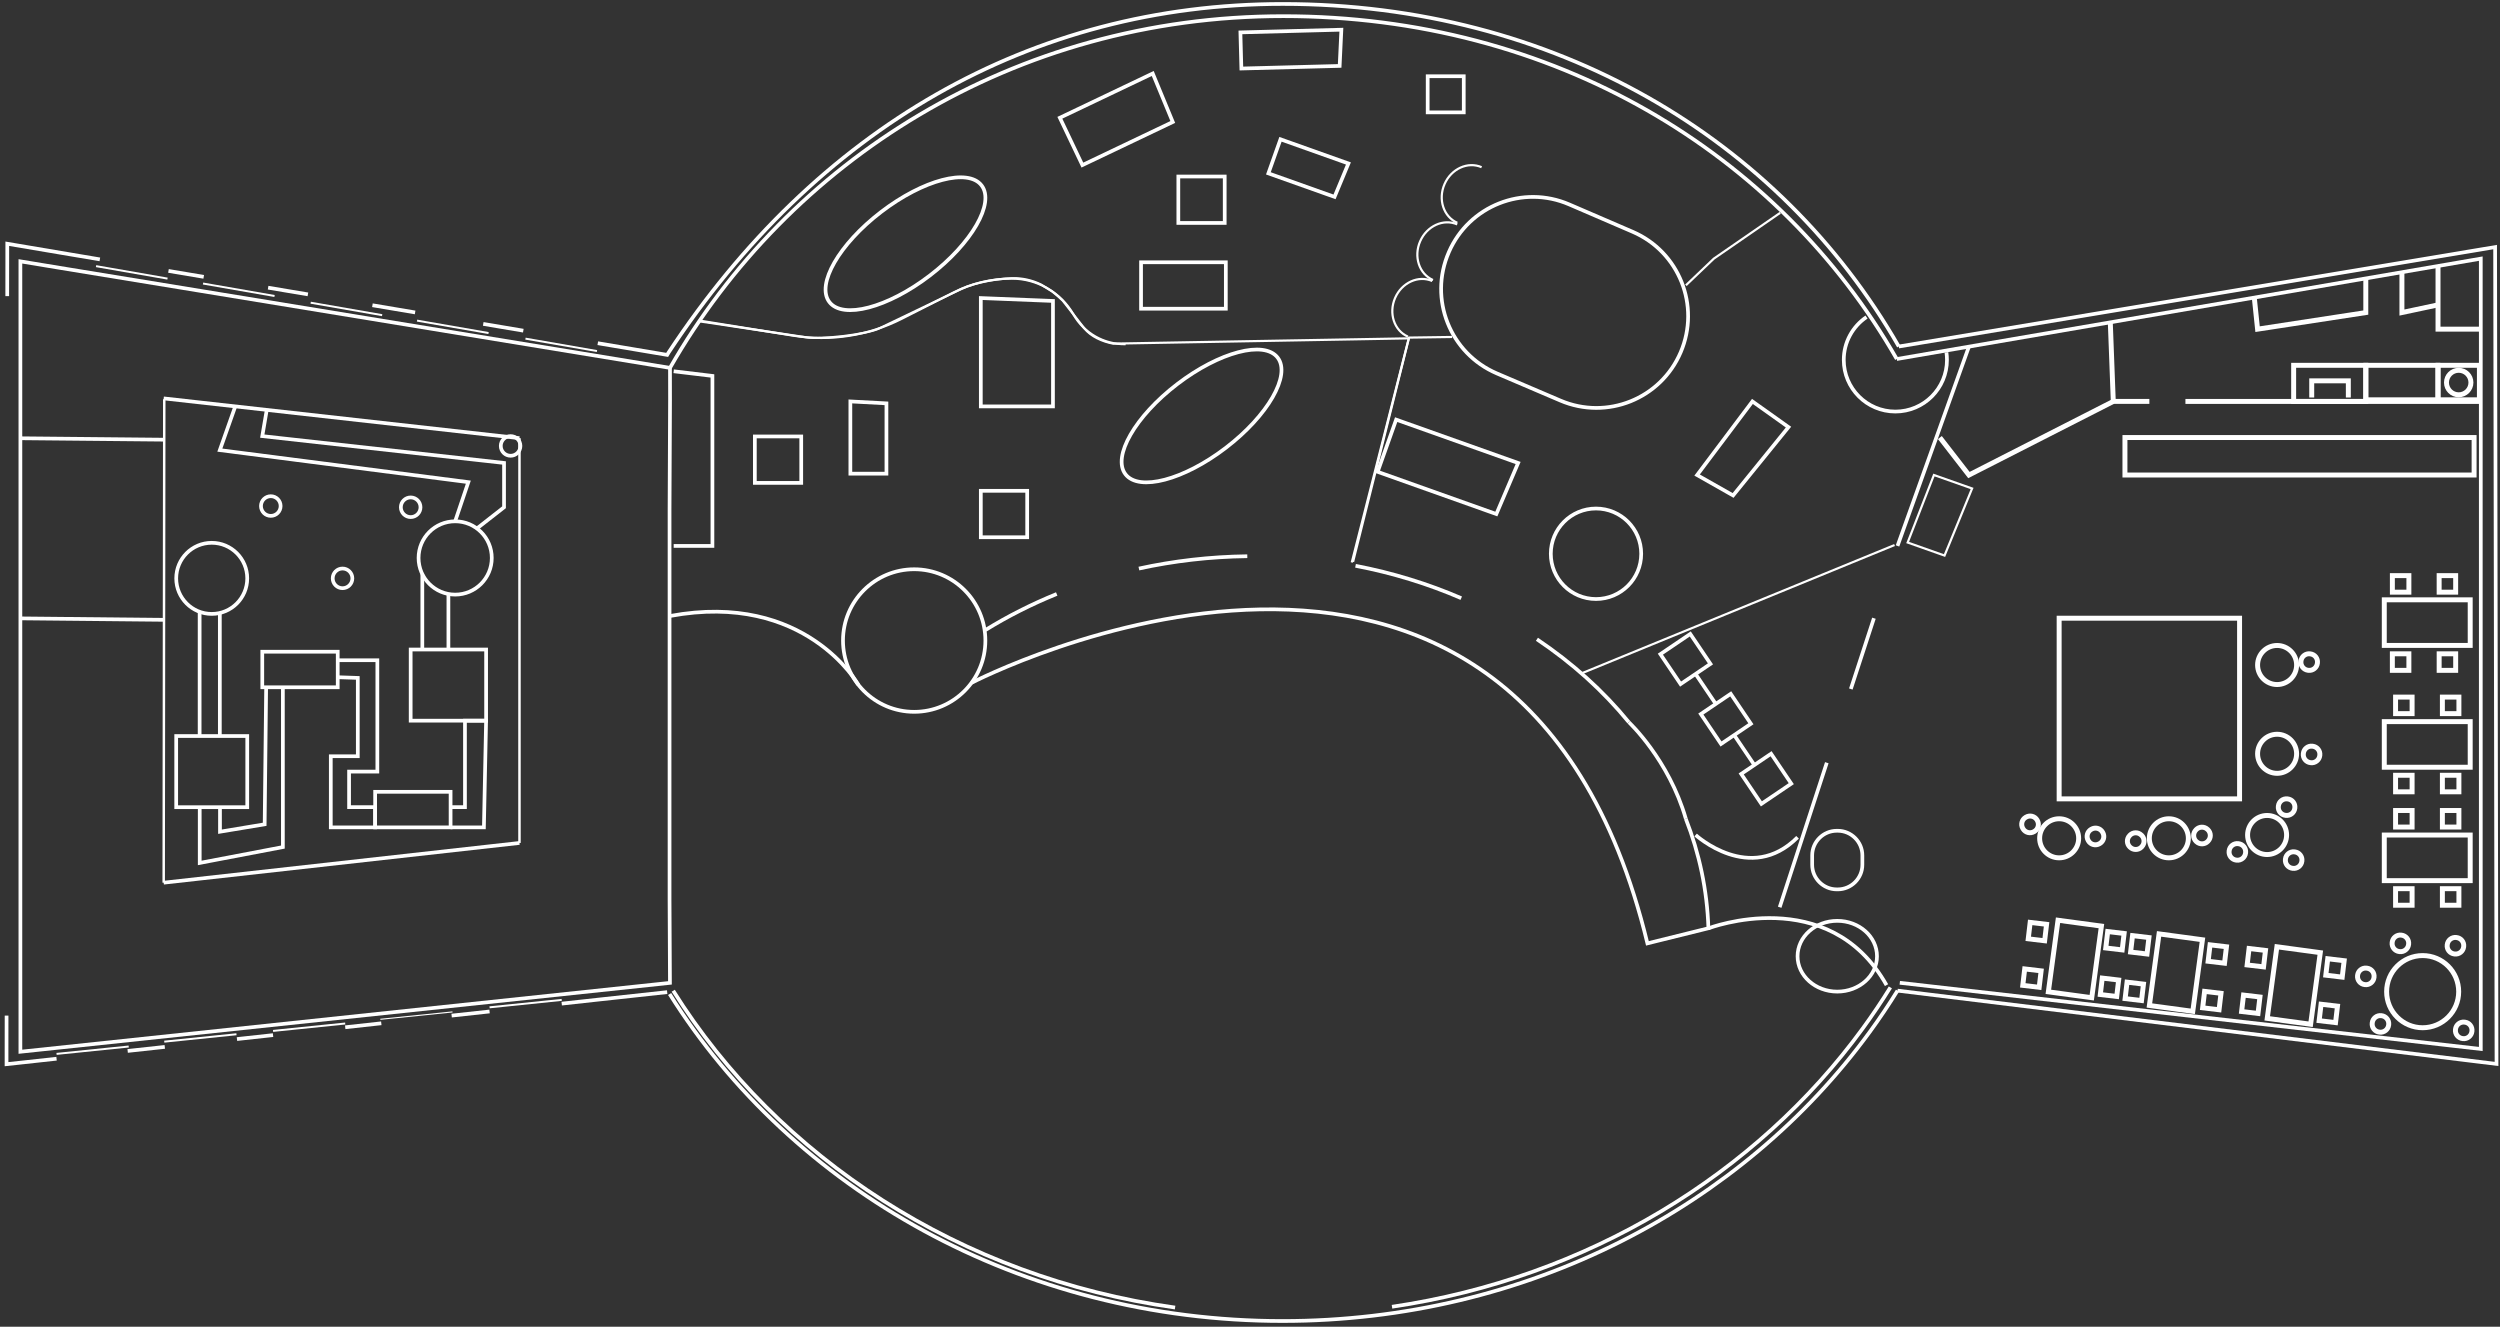 <svg width="505" height="268" viewBox="0 0 505 268" fill="none" xmlns="http://www.w3.org/2000/svg">
<rect x="0" y="0" width="505" height="268" fill="#333333" stroke="none"/>
<path d="M341.435 128.056L335.396 132.141L339.476 138.187L345.514 134.102L341.435 128.056Z" stroke="white" stroke-width="0.75" stroke-miterlimit="10"/>
<path d="M349.605 140.152L343.566 144.237L347.646 150.284L353.684 146.199L349.605 140.152Z" stroke="white" stroke-width="0.75" stroke-miterlimit="10"/>
<path d="M357.759 152.25L351.721 156.335L355.8 162.381L361.839 158.296L357.759 152.25Z" stroke="white" stroke-width="0.75" stroke-miterlimit="10"/>
<path d="M342.512 136.159L346.594 142.206" stroke="white" stroke-width="0.75" stroke-miterlimit="10"/>
<path d="M350.307 148.498L354.389 154.545" stroke="white" stroke-width="0.75" stroke-miterlimit="10"/>
<path d="M369.015 154.065L359.496 183.263" stroke="white" stroke-width="0.75" stroke-miterlimit="10"/>
<path d="M378.534 124.878L373.867 139.18" stroke="white" stroke-width="0.75" stroke-miterlimit="10"/>
<path d="M397.721 70.022L383.297 110.276" stroke="white" stroke-width="0.75" stroke-miterlimit="10"/>
<path d="M342.512 168.671C342.512 168.671 353.545 178.752 363.108 169.132" stroke="white" stroke-width="0.75" stroke-miterlimit="10"/>
<path d="M452.394 124.878H415.947V161.372H452.394V124.878Z" stroke="white" stroke-miterlimit="10"/>
<path d="M104.932 170.276L33.066 178.301" stroke="white" stroke-width="0.75" stroke-miterlimit="10"/>
<path d="M33.066 80.476L104.932 88.509" stroke="white" stroke-width="0.75" stroke-miterlimit="10"/>
<path d="M42.77 124.011C46.731 124.011 49.942 120.796 49.942 116.829C49.942 112.863 46.731 109.647 42.77 109.647C38.809 109.647 35.598 112.863 35.598 116.829C35.598 120.796 38.809 124.011 42.77 124.011Z" stroke="white" stroke-width="0.75" stroke-miterlimit="10"/>
<path d="M49.945 148.679H35.592V163.051H49.945V148.679Z" stroke="white" stroke-width="0.75" stroke-miterlimit="10"/>
<path d="M68.22 131.647H52.98V138.829H68.22V131.647Z" stroke="white" stroke-width="0.75" stroke-miterlimit="10"/>
<path d="M91.018 159.948H75.779V167.13H91.018V159.948Z" stroke="white" stroke-width="0.75" stroke-miterlimit="10"/>
<path d="M98.194 131.203H82.955V145.576H98.194V131.203Z" stroke="white" stroke-width="0.75" stroke-miterlimit="10"/>
<path d="M44.406 148.676V124.019" stroke="white" stroke-width="0.75" stroke-miterlimit="10"/>
<path d="M40.326 123.597V148.68" stroke="white" stroke-width="0.75" stroke-miterlimit="10"/>
<path d="M53.762 138.835L53.461 166.507L44.438 168.006V163.041" stroke="white" stroke-width="0.75" stroke-miterlimit="10"/>
<path d="M40.344 163.041V174.31L57.141 171.109V138.835" stroke="white" stroke-width="0.75" stroke-miterlimit="10"/>
<path d="M68.219 133.366H76.224V155.861H70.513V163.042H75.781V167.13H66.82V152.757H72.275V136.939L68.219 136.798" stroke="white" stroke-width="0.75" stroke-miterlimit="10"/>
<path d="M91.019 163.041H93.924V145.574H98.192L97.749 167.129H91.019" stroke="white" stroke-width="0.75" stroke-miterlimit="10"/>
<path d="M85.309 115.972V131.204" stroke="white" stroke-width="0.75" stroke-miterlimit="10"/>
<path d="M90.578 131.2V120.108" stroke="white" stroke-width="0.75" stroke-miterlimit="10"/>
<path d="M91.945 120.111C96.028 120.111 99.338 116.796 99.338 112.707C99.338 108.618 96.028 105.304 91.945 105.304C87.861 105.304 84.551 108.618 84.551 112.707C84.551 116.796 87.861 120.111 91.945 120.111Z" stroke="white" stroke-width="0.75" stroke-miterlimit="10"/>
<path d="M47.523 82.101L44.406 90.923L94.604 97.395L91.939 105.295" stroke="white" stroke-width="0.75" stroke-miterlimit="10"/>
<path d="M96.334 106.751L101.815 102.469V93.513L52.98 88.096L53.884 82.811" stroke="white" stroke-width="0.75" stroke-miterlimit="10"/>
<path d="M54.7 104.206C55.796 104.206 56.684 103.316 56.684 102.22C56.684 101.123 55.796 100.233 54.7 100.233C53.605 100.233 52.717 101.123 52.717 102.22C52.717 103.316 53.605 104.206 54.7 104.206Z" stroke="white" stroke-width="0.75" stroke-miterlimit="10"/>
<path d="M82.956 104.452C84.052 104.452 84.94 103.562 84.94 102.466C84.94 101.369 84.052 100.479 82.956 100.479C81.861 100.479 80.973 101.369 80.973 102.466C80.973 103.562 81.861 104.452 82.956 104.452Z" stroke="white" stroke-width="0.75" stroke-miterlimit="10"/>
<path d="M69.192 118.814C70.288 118.814 71.176 117.925 71.176 116.828C71.176 115.731 70.288 114.842 69.192 114.842C68.097 114.842 67.209 115.731 67.209 116.828C67.209 117.925 68.097 118.814 69.192 118.814Z" stroke="white" stroke-width="0.75" stroke-miterlimit="10"/>
<path d="M103.142 92.065C104.237 92.065 105.125 91.176 105.125 90.079C105.125 88.982 104.237 88.093 103.142 88.093C102.046 88.093 101.158 88.982 101.158 90.079C101.158 91.176 102.046 92.065 103.142 92.065Z" stroke="white" stroke-width="0.75" stroke-miterlimit="10"/>
<path d="M383.302 200.108C381.54 202.963 379.663 205.756 377.679 208.469C351.974 243.696 308.444 266.846 259.069 266.846C206.189 266.846 160.02 240.282 135.262 200.791" stroke="white" stroke-width="0.75" stroke-miterlimit="10"/>
<path d="M383.757 198.525L501.119 211.895V52.245L383.146 72.523" stroke="white" stroke-width="0.75" stroke-miterlimit="10"/>
<path d="M135.338 74.312C159.219 32.604 204.697 3.265 259.243 3.265C313.771 3.265 359.266 30.839 383.148 72.521" stroke="white" stroke-width="0.75" stroke-miterlimit="10"/>
<path d="M237.369 264.126C194.033 258.07 157.135 233.856 135.99 200.128" stroke="white" stroke-width="0.75" stroke-miterlimit="10"/>
<path d="M381.854 199.452C380.1 202.281 378.241 205.047 376.275 207.742C354.776 237.197 320.703 258.139 281.184 263.965" stroke="white" stroke-width="0.75" stroke-miterlimit="10"/>
<path d="M184.665 143.79C192.607 143.79 199.046 137.343 199.046 129.39C199.046 121.438 192.607 114.991 184.665 114.991C176.723 114.991 170.285 121.438 170.285 129.39C170.285 137.343 176.723 143.79 184.665 143.79Z" stroke="white" stroke-width="0.75" stroke-miterlimit="10"/>
<path d="M345.133 187.51C345.133 187.51 369.413 178.244 381.083 199.001" stroke="white" stroke-width="0.75" stroke-miterlimit="10"/>
<path d="M310.459 129.132C317.596 133.911 323.865 139.568 329.036 145.898" stroke="white" stroke-width="0.75" stroke-miterlimit="10"/>
<path d="M295.174 120.835C288.489 117.944 281.325 115.727 273.816 114.291" stroke="white" stroke-width="0.75" stroke-miterlimit="10"/>
<path d="M230.057 114.85C237.061 113.316 244.401 112.456 251.954 112.358" stroke="white" stroke-width="0.75" stroke-miterlimit="10"/>
<path d="M199.049 127.272C203.556 124.488 208.373 122.049 213.456 119.983" stroke="white" stroke-width="0.75" stroke-miterlimit="10"/>
<path d="M371.13 200.304C375.561 200.304 379.152 197.104 379.152 193.157C379.152 189.21 375.561 186.011 371.13 186.011C366.699 186.011 363.107 189.21 363.107 193.157C363.107 197.104 366.699 200.304 371.13 200.304Z" stroke="white" stroke-width="0.75" stroke-miterlimit="10"/>
<path d="M11.424 213.861L4.136 214.659L1.32 214.961V212.451L1.329 205.154" stroke="white" stroke-width="0.75" stroke-miterlimit="10"/>
<path d="M33.287 211.475L25.787 212.29" stroke="white" stroke-width="0.75" stroke-miterlimit="10"/>
<path d="M55.155 209.093L47.867 209.891" stroke="white" stroke-width="0.75" stroke-miterlimit="10"/>
<path d="M77.022 206.707L69.734 207.505" stroke="white" stroke-width="0.75" stroke-miterlimit="10"/>
<path d="M98.89 204.319L91.231 205.153" stroke="white" stroke-width="0.75" stroke-miterlimit="10"/>
<path d="M134.769 200.409L120.752 201.934L113.465 202.732" stroke="white" stroke-width="0.75" stroke-miterlimit="10"/>
<path d="M11.422 212.887L25.997 211.397" stroke="white" stroke-width="0.4" stroke-miterlimit="10"/>
<path d="M33.18 210.415L47.764 208.917" stroke="white" stroke-width="0.4" stroke-miterlimit="10"/>
<path d="M55.158 208.247L69.733 206.749" stroke="white" stroke-width="0.4" stroke-miterlimit="10"/>
<path d="M76.826 205.899L91.401 204.409" stroke="white" stroke-width="0.222" stroke-miterlimit="10"/>
<path d="M98.891 203.478L113.466 201.979" stroke="white" stroke-width="0.4" stroke-miterlimit="10"/>
<path d="M33.181 80.651L33.066 178.298" stroke="white" stroke-width="0.5" stroke-miterlimit="10"/>
<path d="M104.934 170.274V88.507" stroke="white" stroke-width="0.5" stroke-miterlimit="10"/>
<path d="M284.4 67.998C281.62 66.783 280.46 63.281 281.814 60.178C283.169 57.075 286.516 55.55 289.305 56.764" stroke="white" stroke-width="0.443" stroke-miterlimit="10"/>
<path d="M289.455 56.562C286.674 55.347 285.514 51.845 286.869 48.741C288.224 45.638 291.571 44.113 294.36 45.328" stroke="white" stroke-width="0.443" stroke-miterlimit="10"/>
<path d="M299.286 33.776C296.506 32.561 293.15 34.086 291.795 37.19C290.44 40.293 291.6 43.795 294.38 45.01" stroke="white" stroke-width="0.443" stroke-miterlimit="10"/>
<path d="M33.063 88.814L4.117 88.53" stroke="white" stroke-width="0.75" stroke-miterlimit="10"/>
<path d="M33.063 125.206L4.117 124.913" stroke="white" stroke-width="0.75" stroke-miterlimit="10"/>
<path d="M212.7 60.791L198.125 60.206V82.097H212.7V60.791Z" stroke="white" stroke-width="0.75" stroke-miterlimit="10"/>
<path d="M179.061 81.479L171.773 81.089V95.683H179.061V81.479Z" stroke="white" stroke-width="0.75" stroke-miterlimit="10"/>
<path d="M236.9 24.64L232.853 14.843L214.09 23.789L218.641 33.347L236.9 24.64Z" stroke="white" stroke-width="0.75" stroke-miterlimit="10"/>
<path d="M269.575 39.769L272.382 33.021L258.657 28.136L256.213 35.016L269.575 39.769Z" stroke="white" stroke-width="0.75" stroke-miterlimit="10"/>
<path d="M270.61 13.317L270.955 6.002L250.562 6.543L250.757 13.84L270.61 13.317Z" stroke="white" stroke-width="0.75" stroke-miterlimit="10"/>
<path d="M302.26 103.836L306.661 93.524L282.027 84.764L278.281 95.306L302.26 103.836Z" stroke="white" stroke-width="0.75" stroke-miterlimit="10"/>
<path d="M393.179 71.175C393.25 71.671 393.286 72.177 393.286 72.7C393.286 78.463 388.619 83.135 382.863 83.135C377.108 83.135 372.441 78.463 372.441 72.7C372.441 69.1 374.265 65.917 377.037 64.046" stroke="white" stroke-width="0.75" stroke-miterlimit="10"/>
<path d="M322.393 121.004C327.435 121.004 331.522 116.912 331.522 111.863C331.522 106.814 327.435 102.722 322.393 102.722C317.351 102.722 313.264 106.814 313.264 111.863C313.264 116.912 317.351 121.004 322.393 121.004Z" stroke="white" stroke-width="0.75" stroke-miterlimit="10"/>
<path d="M353.989 81.089L342.814 95.958L350.084 100.081L361.277 86.276L353.989 81.089Z" stroke="white" stroke-width="0.75" stroke-miterlimit="10"/>
<path d="M295.678 15.401H288.391V22.698H295.678V15.401Z" stroke="white" stroke-width="0.75" stroke-miterlimit="10"/>
<path d="M120.752 69.329L134.769 71.687L135.079 71.173C164.849 26.016 208.211 0.8 259.135 0.8C313.946 0.8 359.539 28.082 383.553 69.985" stroke="white" stroke-width="0.75" stroke-miterlimit="10"/>
<path d="M97.615 65.43L105.709 66.795" stroke="white" stroke-width="0.75" stroke-miterlimit="10"/>
<path d="M75.231 61.658L83.855 63.112" stroke="white" stroke-width="0.75" stroke-miterlimit="10"/>
<path d="M54.158 58.113L62.198 59.461" stroke="white" stroke-width="0.75" stroke-miterlimit="10"/>
<path d="M34.031 54.726L41.151 55.923" stroke="white" stroke-width="0.75" stroke-miterlimit="10"/>
<path d="M1.461 59.824L1.47 51.888V49.237L12.335 51.073L20.171 52.394" stroke="white" stroke-width="0.75" stroke-miterlimit="10"/>
<path d="M135.25 181.73V102.977L135.347 80.651L135.338 74.312L40.61 58.778L12.009 54.096L4.119 52.793V212.452L135.329 198.54L135.25 181.73Z" stroke="white" stroke-width="0.75" stroke-miterlimit="10"/>
<path d="M173.37 138.304C173.37 138.304 162.736 119.329 135.348 124.428" stroke="white" stroke-width="0.75" stroke-miterlimit="10"/>
<path d="M340.527 165.387C343.263 172.374 344.857 179.804 345.096 187.509L332.779 190.559C306.25 80.827 196.238 137.936 196.238 137.936" stroke="white" stroke-width="0.75" stroke-miterlimit="10"/>
<path d="M329.043 145.909C329.043 145.909 337.092 153.428 340.537 165.389" stroke="white" stroke-width="0.75" stroke-miterlimit="10"/>
<path d="M385.346 109.589L392.793 112.222L398.362 98.674L390.65 95.952L385.346 109.589Z" stroke="white" stroke-width="0.443" stroke-miterlimit="10"/>
<path d="M434.171 81.086H426.883L426.281 65.108" stroke="white" stroke-miterlimit="10"/>
<path d="M501.121 81.089H441.457" stroke="white" stroke-miterlimit="10"/>
<path d="M391.852 88.386L397.722 95.958L426.881 81.089" stroke="white" stroke-miterlimit="10"/>
<path d="M429.238 88.382V95.954H484.094H499.767V88.382H429.238Z" stroke="white" stroke-miterlimit="10"/>
<path d="M477.893 73.792H463.318V81.089H477.893V73.792Z" stroke="white" stroke-miterlimit="10"/>
<path d="M492.469 73.792H477.895V80.761H492.469V73.792Z" stroke="white" stroke-miterlimit="10"/>
<path d="M500.839 73.792H492.48V80.761H500.839V73.792Z" stroke="white" stroke-miterlimit="10"/>
<path d="M492.479 53.722V66.489H501.121" stroke="white" stroke-miterlimit="10"/>
<path d="M485.189 54.98V63.137L492.477 61.585" stroke="white" stroke-miterlimit="10"/>
<path d="M477.892 56.234V63.141L456.029 66.493L455.365 60.109" stroke="white" stroke-miterlimit="10"/>
<path d="M466.969 80.298V76.929H474.362V80.298" stroke="white" stroke-miterlimit="10"/>
<path d="M496.658 79.748C498.022 79.748 499.128 78.641 499.128 77.275C499.128 75.908 498.022 74.801 496.658 74.801C495.294 74.801 494.188 75.908 494.188 77.275C494.188 78.641 495.294 79.748 496.658 79.748Z" stroke="white" stroke-miterlimit="10"/>
<path d="M459.974 138.277C462.15 138.277 463.914 136.51 463.914 134.331C463.914 132.152 462.15 130.386 459.974 130.386C457.797 130.386 456.033 132.152 456.033 134.331C456.033 136.51 457.797 138.277 459.974 138.277Z" stroke="white" stroke-miterlimit="10"/>
<path d="M459.974 156.212C462.15 156.212 463.914 154.445 463.914 152.266C463.914 150.087 462.15 148.32 459.974 148.32C457.797 148.32 456.033 150.087 456.033 152.266C456.033 154.445 457.797 156.212 459.974 156.212Z" stroke="white" stroke-miterlimit="10"/>
<path d="M457.952 172.616C460.128 172.616 461.893 170.849 461.893 168.67C461.893 166.491 460.128 164.725 457.952 164.725C455.776 164.725 454.012 166.491 454.012 168.67C454.012 170.849 455.776 172.616 457.952 172.616Z" stroke="white" stroke-miterlimit="10"/>
<path d="M489.376 207.603C493.396 207.603 496.655 204.34 496.655 200.315C496.655 196.289 493.396 193.026 489.376 193.026C485.356 193.026 482.098 196.289 482.098 200.315C482.098 204.34 485.356 207.603 489.376 207.603Z" stroke="white" stroke-miterlimit="10"/>
<path d="M438.106 173.281C440.283 173.281 442.047 171.514 442.047 169.335C442.047 167.156 440.283 165.39 438.106 165.39C435.93 165.39 434.166 167.156 434.166 169.335C434.166 171.514 435.93 173.281 438.106 173.281Z" stroke="white" stroke-miterlimit="10"/>
<path d="M415.948 173.281C418.124 173.281 419.889 171.514 419.889 169.335C419.889 167.156 418.124 165.39 415.948 165.39C413.772 165.39 412.008 167.156 412.008 169.335C412.008 171.514 413.772 173.281 415.948 173.281Z" stroke="white" stroke-miterlimit="10"/>
<path d="M444.895 189.83L436.129 188.644L434.176 203.106L442.942 204.293L444.895 189.83Z" stroke="white" stroke-miterlimit="10"/>
<path d="M424.485 187.073L415.719 185.886L413.766 200.349L422.532 201.536L424.485 187.073Z" stroke="white" stroke-miterlimit="10"/>
<path d="M468.698 192.435L459.932 191.248L457.979 205.711L466.745 206.898L468.698 192.435Z" stroke="white" stroke-miterlimit="10"/>
<path d="M498.98 168.678H481.625V177.89H498.98V168.678Z" stroke="white" stroke-miterlimit="10"/>
<path d="M498.98 145.769H481.625V154.981H498.98V145.769Z" stroke="white" stroke-miterlimit="10"/>
<path d="M498.98 121.163H481.625V130.375H498.98V121.163Z" stroke="white" stroke-miterlimit="10"/>
<path d="M486.594 132.069H483.256V135.412H486.594V132.069Z" stroke="white" stroke-miterlimit="10"/>
<path d="M496.047 132.069H492.709V135.412H496.047V132.069Z" stroke="white" stroke-miterlimit="10"/>
<path d="M486.596 116.276H483.258V119.619H486.596V116.276Z" stroke="white" stroke-miterlimit="10"/>
<path d="M496.045 116.276H492.707V119.619H496.045V116.276Z" stroke="white" stroke-miterlimit="10"/>
<path d="M487.244 156.604H483.906V159.947H487.244V156.604Z" stroke="white" stroke-miterlimit="10"/>
<path d="M496.7 156.604H493.361V159.947H496.7V156.604Z" stroke="white" stroke-miterlimit="10"/>
<path d="M487.244 140.812H483.906V144.154H487.244V140.812Z" stroke="white" stroke-miterlimit="10"/>
<path d="M496.7 140.812H493.361V144.154H496.7V140.812Z" stroke="white" stroke-miterlimit="10"/>
<path d="M487.244 179.515H483.906V182.857H487.244V179.515Z" stroke="white" stroke-miterlimit="10"/>
<path d="M496.7 179.515H493.361V182.857H496.7V179.515Z" stroke="white" stroke-miterlimit="10"/>
<path d="M487.244 163.722H483.906V167.064H487.244V163.722Z" stroke="white" stroke-miterlimit="10"/>
<path d="M496.7 163.722H493.361V167.064H496.7V163.722Z" stroke="white" stroke-miterlimit="10"/>
<path d="M468.857 202.855L468.465 206.175L471.78 206.567L472.172 203.248L468.857 202.855Z" stroke="white" stroke-miterlimit="10"/>
<path d="M470.204 193.668L469.812 196.987L473.128 197.38L473.52 194.06L470.204 193.668Z" stroke="white" stroke-miterlimit="10"/>
<path d="M486.544 190.719L486.535 190.79C486.429 191.685 485.614 192.333 484.72 192.226L484.649 192.217C483.755 192.111 483.108 191.295 483.215 190.4L483.223 190.329C483.33 189.433 484.144 188.786 485.039 188.892L485.11 188.901C486.004 189.008 486.65 189.823 486.544 190.719Z" stroke="white" stroke-miterlimit="10"/>
<path d="M463.556 163.2L463.547 163.271C463.441 164.167 462.626 164.814 461.732 164.708L461.661 164.699C460.766 164.592 460.12 163.777 460.226 162.881L460.235 162.81C460.341 161.915 461.156 161.267 462.05 161.374L462.121 161.383C463.024 161.489 463.662 162.305 463.556 163.2Z" stroke="white" stroke-miterlimit="10"/>
<path d="M464.983 173.899L464.975 173.97C464.868 174.866 464.054 175.513 463.159 175.407L463.089 175.398C462.194 175.291 461.548 174.476 461.654 173.58L461.663 173.509C461.769 172.614 462.584 171.967 463.478 172.073L463.549 172.082C464.443 172.188 465.09 173.004 464.983 173.899Z" stroke="white" stroke-miterlimit="10"/>
<path d="M468.602 152.559L468.594 152.63C468.487 153.525 467.673 154.172 466.778 154.066L466.708 154.057C465.813 153.951 465.167 153.135 465.273 152.239L465.282 152.169C465.388 151.273 466.203 150.626 467.097 150.732L467.168 150.741C468.071 150.847 468.709 151.663 468.602 152.559Z" stroke="white" stroke-miterlimit="10"/>
<path d="M468.122 133.899L468.113 133.97C468.007 134.866 467.192 135.513 466.298 135.407L466.227 135.398C465.333 135.291 464.686 134.476 464.793 133.58L464.802 133.509C464.908 132.614 465.722 131.967 466.617 132.073L466.688 132.082C467.591 132.188 468.228 133.004 468.122 133.899Z" stroke="white" stroke-miterlimit="10"/>
<path d="M453.612 172.243L453.604 172.314C453.497 173.21 452.683 173.857 451.788 173.751L451.717 173.742C450.823 173.635 450.177 172.82 450.283 171.924L450.292 171.853C450.398 170.958 451.213 170.31 452.107 170.417L452.178 170.426C453.072 170.532 453.719 171.348 453.612 172.243Z" stroke="white" stroke-miterlimit="10"/>
<path d="M479.556 197.388L479.547 197.459C479.441 198.354 478.626 199.001 477.732 198.895L477.661 198.886C476.766 198.78 476.12 197.964 476.226 197.069L476.235 196.998C476.341 196.102 477.156 195.455 478.05 195.561L478.121 195.57C479.024 195.677 479.662 196.483 479.556 197.388Z" stroke="white" stroke-miterlimit="10"/>
<path d="M482.517 206.989L482.508 207.06C482.402 207.956 481.587 208.603 480.693 208.497L480.622 208.488C479.727 208.381 479.081 207.566 479.187 206.67L479.196 206.599C479.302 205.704 480.117 205.056 481.011 205.163L481.082 205.172C481.985 205.278 482.623 206.094 482.517 206.989Z" stroke="white" stroke-miterlimit="10"/>
<path d="M499.333 208.294L499.324 208.365C499.218 209.26 498.403 209.908 497.509 209.801L497.438 209.792C496.544 209.686 495.897 208.87 496.004 207.975L496.012 207.904C496.119 207.008 496.933 206.361 497.828 206.468L497.899 206.476C498.802 206.583 499.439 207.398 499.333 208.294Z" stroke="white" stroke-miterlimit="10"/>
<path d="M497.665 191.2L497.656 191.271C497.55 192.167 496.735 192.814 495.841 192.708L495.77 192.699C494.876 192.592 494.229 191.777 494.336 190.881L494.345 190.81C494.451 189.915 495.265 189.267 496.16 189.374L496.231 189.383C497.125 189.489 497.771 190.296 497.665 191.2Z" stroke="white" stroke-miterlimit="10"/>
<path d="M453.195 201.004L452.803 204.323L456.118 204.716L456.51 201.396L453.195 201.004Z" stroke="white" stroke-miterlimit="10"/>
<path d="M454.314 191.597L453.922 194.917L457.237 195.309L457.629 191.99L454.314 191.597Z" stroke="white" stroke-miterlimit="10"/>
<path d="M445.327 200.257L444.936 203.577L448.251 203.97L448.643 200.65L445.327 200.257Z" stroke="white" stroke-miterlimit="10"/>
<path d="M446.431 190.854L446.039 194.174L449.354 194.566L449.746 191.247L446.431 190.854Z" stroke="white" stroke-miterlimit="10"/>
<path d="M429.665 198.397L429.273 201.717L432.589 202.109L432.981 198.79L429.665 198.397Z" stroke="white" stroke-miterlimit="10"/>
<path d="M430.773 188.996L430.381 192.315L433.696 192.708L434.088 189.388L430.773 188.996Z" stroke="white" stroke-miterlimit="10"/>
<path d="M424.654 197.574L424.262 200.894L427.577 201.286L427.969 197.966L424.654 197.574Z" stroke="white" stroke-miterlimit="10"/>
<path d="M425.757 188.171L425.365 191.49L428.681 191.883L429.072 188.563L425.757 188.171Z" stroke="white" stroke-miterlimit="10"/>
<path d="M408.992 195.722L408.6 199.042L411.915 199.434L412.307 196.115L408.992 195.722Z" stroke="white" stroke-miterlimit="10"/>
<path d="M410.095 186.324L409.703 189.644L413.018 190.036L413.41 186.716L410.095 186.324Z" stroke="white" stroke-miterlimit="10"/>
<path d="M446.024 169.909L445.979 169.962C445.351 170.609 444.315 170.627 443.668 169.997L443.615 169.953C442.969 169.323 442.951 168.286 443.58 167.639L443.624 167.586C444.253 166.938 445.289 166.921 445.935 167.55L445.988 167.594C446.635 168.224 446.652 169.261 446.024 169.909Z" stroke="white" stroke-miterlimit="10"/>
<path d="M432.635 171.045L432.591 171.099C431.962 171.746 430.926 171.764 430.28 171.134L430.227 171.09C429.58 170.46 429.562 169.423 430.191 168.776L430.235 168.722C430.864 168.075 431.9 168.057 432.546 168.687L432.6 168.731C433.246 169.361 433.264 170.398 432.635 171.045Z" stroke="white" stroke-miterlimit="10"/>
<path d="M424.162 170.388L424.1 170.423C423.321 170.884 422.32 170.627 421.86 169.847L421.824 169.785C421.364 169.005 421.621 168.003 422.4 167.542L422.462 167.506C423.241 167.045 424.242 167.302 424.702 168.083L424.738 168.145C425.198 168.925 424.941 169.927 424.162 170.388Z" stroke="white" stroke-miterlimit="10"/>
<path d="M410.949 167.949L410.887 167.985C410.108 168.446 409.107 168.189 408.647 167.409L408.611 167.346C408.151 166.566 408.408 165.564 409.187 165.103L409.249 165.068C410.028 164.607 411.029 164.864 411.489 165.644L411.525 165.706C411.985 166.486 411.728 167.488 410.949 167.949Z" stroke="white" stroke-miterlimit="10"/>
<path d="M371.23 179.653H371.026C368.299 179.653 366.059 177.419 366.059 174.679V172.791C366.059 170.06 368.29 167.816 371.026 167.816H371.23C373.957 167.816 376.197 170.051 376.197 172.791V174.679C376.197 177.41 373.966 179.653 371.23 179.653Z" stroke="white" stroke-width="0.75" stroke-miterlimit="10"/>
<path d="M247.628 90.451C256.12 83.949 260.806 75.799 258.094 72.248C255.382 68.696 246.299 71.088 237.807 77.59C229.314 84.091 224.628 92.242 227.34 95.793C230.052 99.345 239.135 96.953 247.628 90.451Z" stroke="white" stroke-width="0.75" stroke-miterlimit="10"/>
<path d="M187.817 55.666C196.309 49.164 200.995 41.014 198.283 37.462C195.571 33.911 186.488 36.303 177.996 42.804C169.504 49.306 164.818 57.456 167.53 61.008C170.242 64.559 179.325 62.168 187.817 55.666Z" stroke="white" stroke-width="0.75" stroke-miterlimit="10"/>
<path d="M136.082 110.276H143.91V75.936L136.082 74.996" stroke="white" stroke-width="0.75" stroke-miterlimit="10"/>
<path d="M161.849 88.163H152.48V97.544H161.849V88.163Z" stroke="white" stroke-width="0.75" stroke-miterlimit="10"/>
<path d="M207.493 99.144H198.125V108.524H207.493V99.144Z" stroke="white" stroke-width="0.75" stroke-miterlimit="10"/>
<path d="M247.392 35.655H238.023V45.036H247.392V35.655Z" stroke="white" stroke-width="0.75" stroke-miterlimit="10"/>
<path d="M247.617 52.98H230.492V62.36H247.617V52.98Z" stroke="white" stroke-width="0.75" stroke-miterlimit="10"/>
<path d="M19.402 53.761L33.836 56.279" stroke="white" stroke-width="0.4" stroke-miterlimit="10"/>
<path d="M41.016 57.273L55.458 59.791" stroke="white" stroke-width="0.4" stroke-miterlimit="10"/>
<path d="M62.754 61.147L77.196 63.665" stroke="white" stroke-width="0.4" stroke-miterlimit="10"/>
<path d="M84.244 64.765L98.686 67.274" stroke="white" stroke-width="0.4" stroke-miterlimit="10"/>
<path d="M106.145 68.405L120.587 70.915" stroke="white" stroke-width="0.4" stroke-miterlimit="10"/>
<path d="M339.502 71.15C335.482 80.566 324.6 84.928 315.196 80.912L302.365 75.432C292.908 71.389 288.543 60.412 292.652 50.969L292.669 50.925C296.742 41.553 307.616 37.253 316.985 41.296L329.797 46.82C339.183 50.863 343.522 61.742 339.502 71.15Z" stroke="white" stroke-width="0.75" stroke-miterlimit="10"/>
<path d="M383.554 69.992L504.014 49.909L504.297 214.915L383.297 200.108" stroke="white" stroke-width="0.75" stroke-miterlimit="10"/>
<path d="M227.374 69.523C223.035 69.612 219.006 67.315 216.854 63.547C214.287 59.052 209.514 56.276 204.343 56.276C200.261 56.276 196.232 57.243 192.584 59.096L182.161 64.389C175.414 67.821 167.746 69.017 160.281 67.812L141.332 64.762" stroke="white" stroke-width="0.443" stroke-miterlimit="10"/>
<path d="M141.436 64.934L162.855 68.135C165.609 68.631 175.234 67.585 177.714 66.282L194.414 58.266C197.114 57.043 201.258 56.316 204.437 56.2C206.456 56.13 208.466 56.591 210.29 57.477L212.557 58.896C212.823 59.064 214.461 60.483 214.665 60.722L219.03 66.326C220.394 67.984 222.616 68.977 224.821 69.412L284.573 68.348L273.053 113.62" stroke="white" stroke-width="0.443" stroke-miterlimit="10"/>
<path d="M273.32 113.492L284.628 68.194L293.323 68.069" stroke="white" stroke-width="0.443" stroke-miterlimit="10"/>
<path d="M382.699 110.097L319.68 135.934" stroke="white" stroke-width="0.443" stroke-miterlimit="10"/>
<path d="M340.555 57.626L346.195 52.244L359.601 42.987" stroke="white" stroke-width="0.443" stroke-miterlimit="10"/>
</svg>
